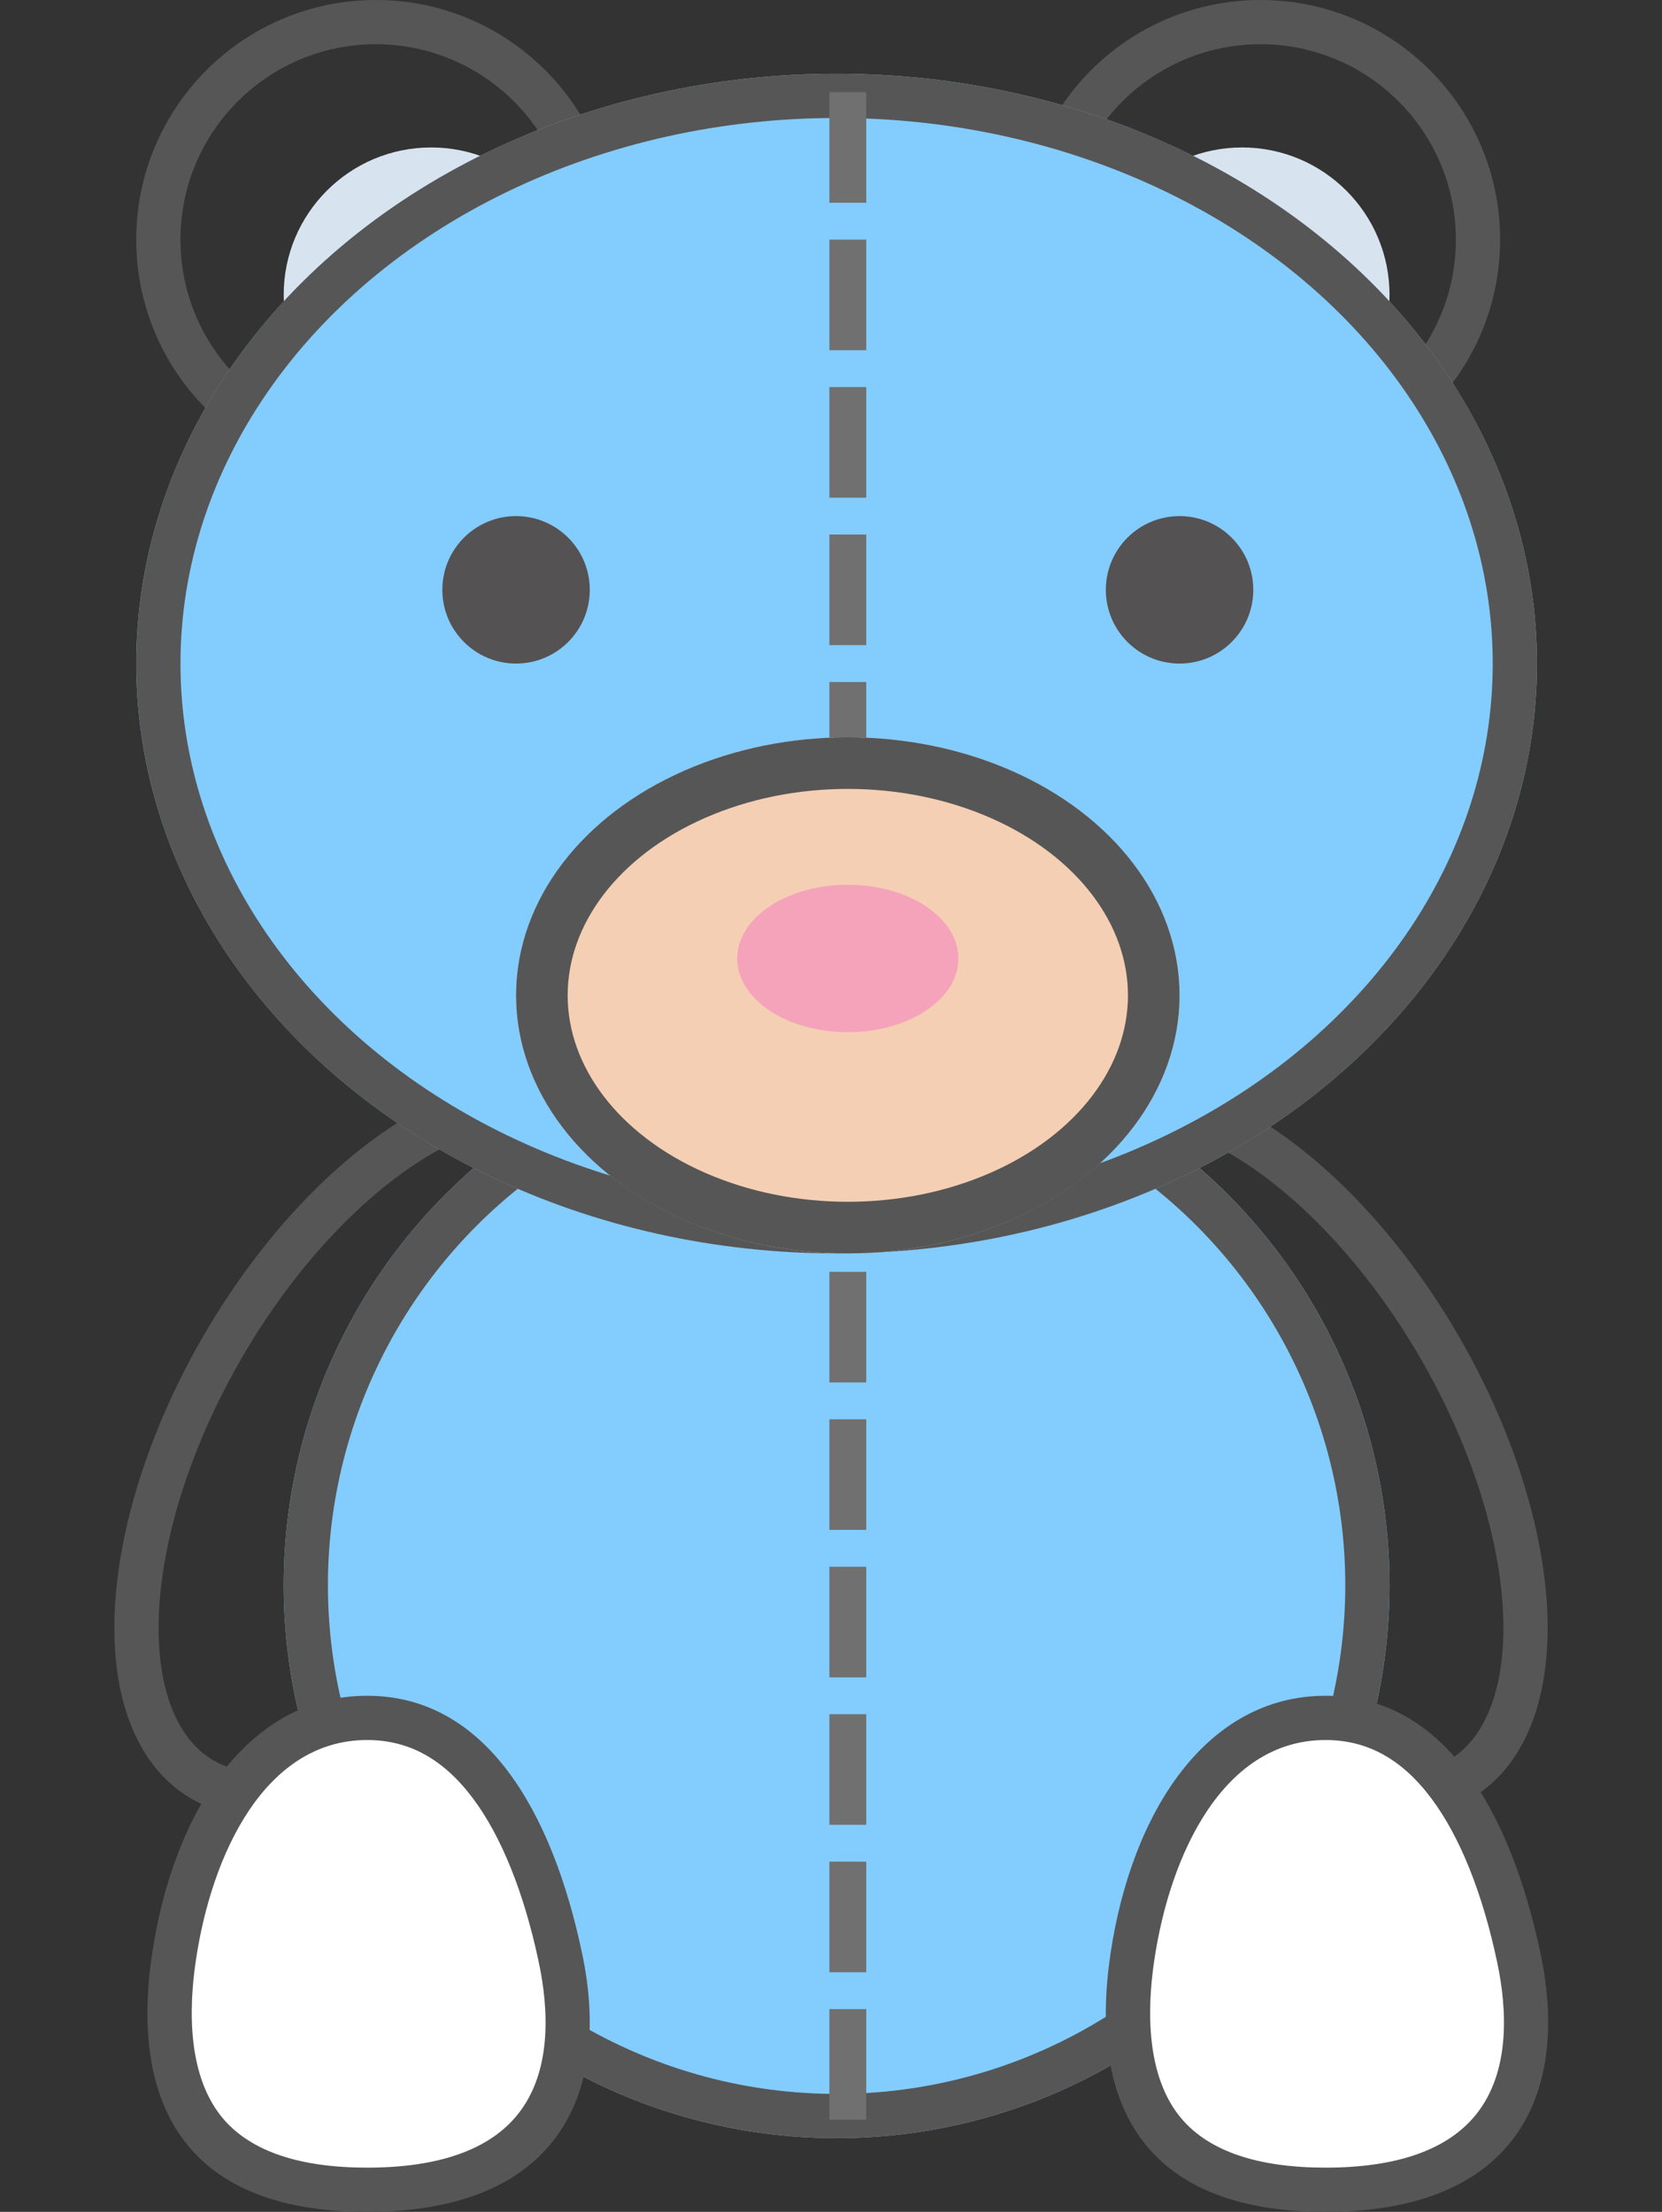 <svg xmlns="http://www.w3.org/2000/svg" width="22.544" height="30" viewBox="0 0 22.544 30">
  <rect x="0" y="0" width="22.544" height="30" fill="#333333" stroke="none"/>
  <g id="玩具" transform="translate(-0.152)">
    <g id="椭圆形" transform="translate(5.652 13.371) rotate(30)" fill="none" stroke="#565656" stroke-miterlimit="10" stroke-width="0.6">
      <ellipse cx="3" cy="5.5" rx="3" ry="5.5" stroke="none"/>
      <ellipse cx="3" cy="5.5" rx="2.7" ry="5.2" fill="none"/>
    </g>
    <g id="椭圆形备份_6" data-name="椭圆形备份 6" transform="translate(12 16.371) rotate(-30)" fill="none" stroke="#565656" stroke-miterlimit="10" stroke-width="0.6">
      <ellipse cx="3" cy="5.5" rx="3" ry="5.5" stroke="none"/>
      <ellipse cx="3" cy="5.5" rx="2.7" ry="5.2" fill="none"/>
    </g>
    <g id="椭圆形-2" data-name="椭圆形" transform="translate(2)" fill="none" stroke="#565656" stroke-miterlimit="10" stroke-width="0.6">
      <circle cx="3.25" cy="3.25" r="3.25" stroke="none"/>
      <circle cx="3.25" cy="3.25" r="2.95" fill="none"/>
    </g>
    <g id="椭圆形备份_8" data-name="椭圆形备份 8" transform="translate(14)" fill="none" stroke="#565656" stroke-miterlimit="10" stroke-width="0.6">
      <circle cx="3.25" cy="3.25" r="3.25" stroke="none"/>
      <circle cx="3.25" cy="3.25" r="2.95" fill="none"/>
    </g>
    <circle id="椭圆形-3" data-name="椭圆形" cx="2" cy="2" r="2" transform="translate(4 2)" fill="#d7e4ef"/>
    <circle id="椭圆形备份_9" data-name="椭圆形备份 9" cx="2" cy="2" r="2" transform="translate(15 2)" fill="#d7e4ef"/>
    <g id="椭圆形-4" data-name="椭圆形" transform="translate(4 14)" fill="#83ccfe" stroke="#565656" stroke-miterlimit="10" stroke-width="0.6">
      <circle cx="7.5" cy="7.5" r="7.5" stroke="none"/>
      <circle cx="7.5" cy="7.5" r="7.2" fill="none"/>
    </g>
    <g id="椭圆形-5" data-name="椭圆形" transform="translate(2 1)" fill="#83ccfe" stroke="#565656" stroke-miterlimit="10" stroke-width="0.6">
      <ellipse cx="9.5" cy="8" rx="9.5" ry="8" stroke="none"/>
      <ellipse cx="9.5" cy="8" rx="9.2" ry="7.7" fill="none"/>
    </g>
    <g id="椭圆形备份_5" data-name="椭圆形备份 5" transform="translate(2.152 23)" fill="#fff" stroke-miterlimit="10">
      <path d="M 2.98 6.7 C 1.973 6.7 1.242 6.444 0.807 5.94 C 0.352 5.413 0.202 4.607 0.36 3.544 C 0.593 1.976 1.404 0.3 2.98 0.3 C 3.636 0.3 4.198 0.605 4.651 1.206 C 5.072 1.765 5.393 2.557 5.604 3.562 C 5.747 4.242 5.801 5.195 5.25 5.874 C 4.805 6.422 4.042 6.7 2.98 6.7 Z" stroke="none"/>
      <path d="M 2.98 6.4 C 3.947 6.4 4.632 6.159 5.017 5.685 C 5.494 5.098 5.44 4.24 5.31 3.623 C 5.111 2.676 4.8 1.902 4.411 1.386 C 4.013 0.857 3.545 0.6 2.98 0.6 C 1.595 0.6 0.871 2.144 0.657 3.588 C 0.557 4.257 0.542 5.174 1.034 5.744 C 1.409 6.179 2.064 6.4 2.98 6.4 M 2.98 7 C 0.42 7 -0.224 5.433 0.063 3.5 C 0.351 1.567 1.369 -4.440892098500626e-16 2.98 -4.440892098500626e-16 C 4.591 -4.440892098500626e-16 5.491 1.567 5.897 3.5 C 6.303 5.433 5.54 7 2.98 7 Z" stroke="none" fill="#565656"/>
    </g>
    <g id="椭圆形备份_7" data-name="椭圆形备份 7" transform="translate(15.152 23)" fill="#fff" stroke-miterlimit="10">
      <path d="M 2.98 6.7 C 1.973 6.7 1.242 6.444 0.807 5.94 C 0.352 5.413 0.202 4.607 0.36 3.544 C 0.593 1.976 1.404 0.3 2.98 0.3 C 3.636 0.3 4.198 0.605 4.651 1.206 C 5.072 1.765 5.393 2.557 5.604 3.562 C 5.747 4.242 5.801 5.195 5.25 5.874 C 4.805 6.422 4.042 6.7 2.98 6.7 Z" stroke="none"/>
      <path d="M 2.98 6.4 C 3.947 6.4 4.632 6.159 5.017 5.685 C 5.494 5.098 5.44 4.24 5.31 3.623 C 5.111 2.676 4.8 1.902 4.411 1.386 C 4.013 0.857 3.545 0.6 2.98 0.6 C 1.595 0.6 0.871 2.144 0.657 3.588 C 0.557 4.257 0.542 5.174 1.034 5.744 C 1.409 6.179 2.064 6.4 2.98 6.4 M 2.98 7 C 0.42 7 -0.224 5.433 0.063 3.5 C 0.351 1.567 1.369 -4.440892098500626e-16 2.98 -4.440892098500626e-16 C 4.591 -4.440892098500626e-16 5.491 1.567 5.897 3.5 C 6.303 5.433 5.54 7 2.98 7 Z" stroke="none" fill="#565656"/>
    </g>
    <path id="直线_12" data-name="直线 12" d="M.5.5v27" transform="translate(11.152 1)" fill="none" stroke="#707070" stroke-linecap="square" stroke-miterlimit="10" stroke-width="0.5" stroke-dasharray="1"/>
    <g id="椭圆形-6" data-name="椭圆形" transform="translate(7.152 10)" fill="#f4cfb4" stroke="#565656" stroke-miterlimit="10" stroke-width="0.7">
      <ellipse cx="4.5" cy="3.5" rx="4.5" ry="3.5" stroke="none"/>
      <ellipse cx="4.5" cy="3.5" rx="4.15" ry="3.15" fill="none"/>
    </g>
    <ellipse id="椭圆形-7" data-name="椭圆形" cx="1.5" cy="1" rx="1.5" ry="1" transform="translate(10.152 12)" fill="#f5a3ba"/>
    <circle id="椭圆形-8" data-name="椭圆形" cx="1" cy="1" r="1" transform="translate(6.152 7)" fill="#555253"/>
    <circle id="椭圆形备份_10" data-name="椭圆形备份 10" cx="1" cy="1" r="1" transform="translate(15.152 7)" fill="#555253"/>
  </g>
</svg>
